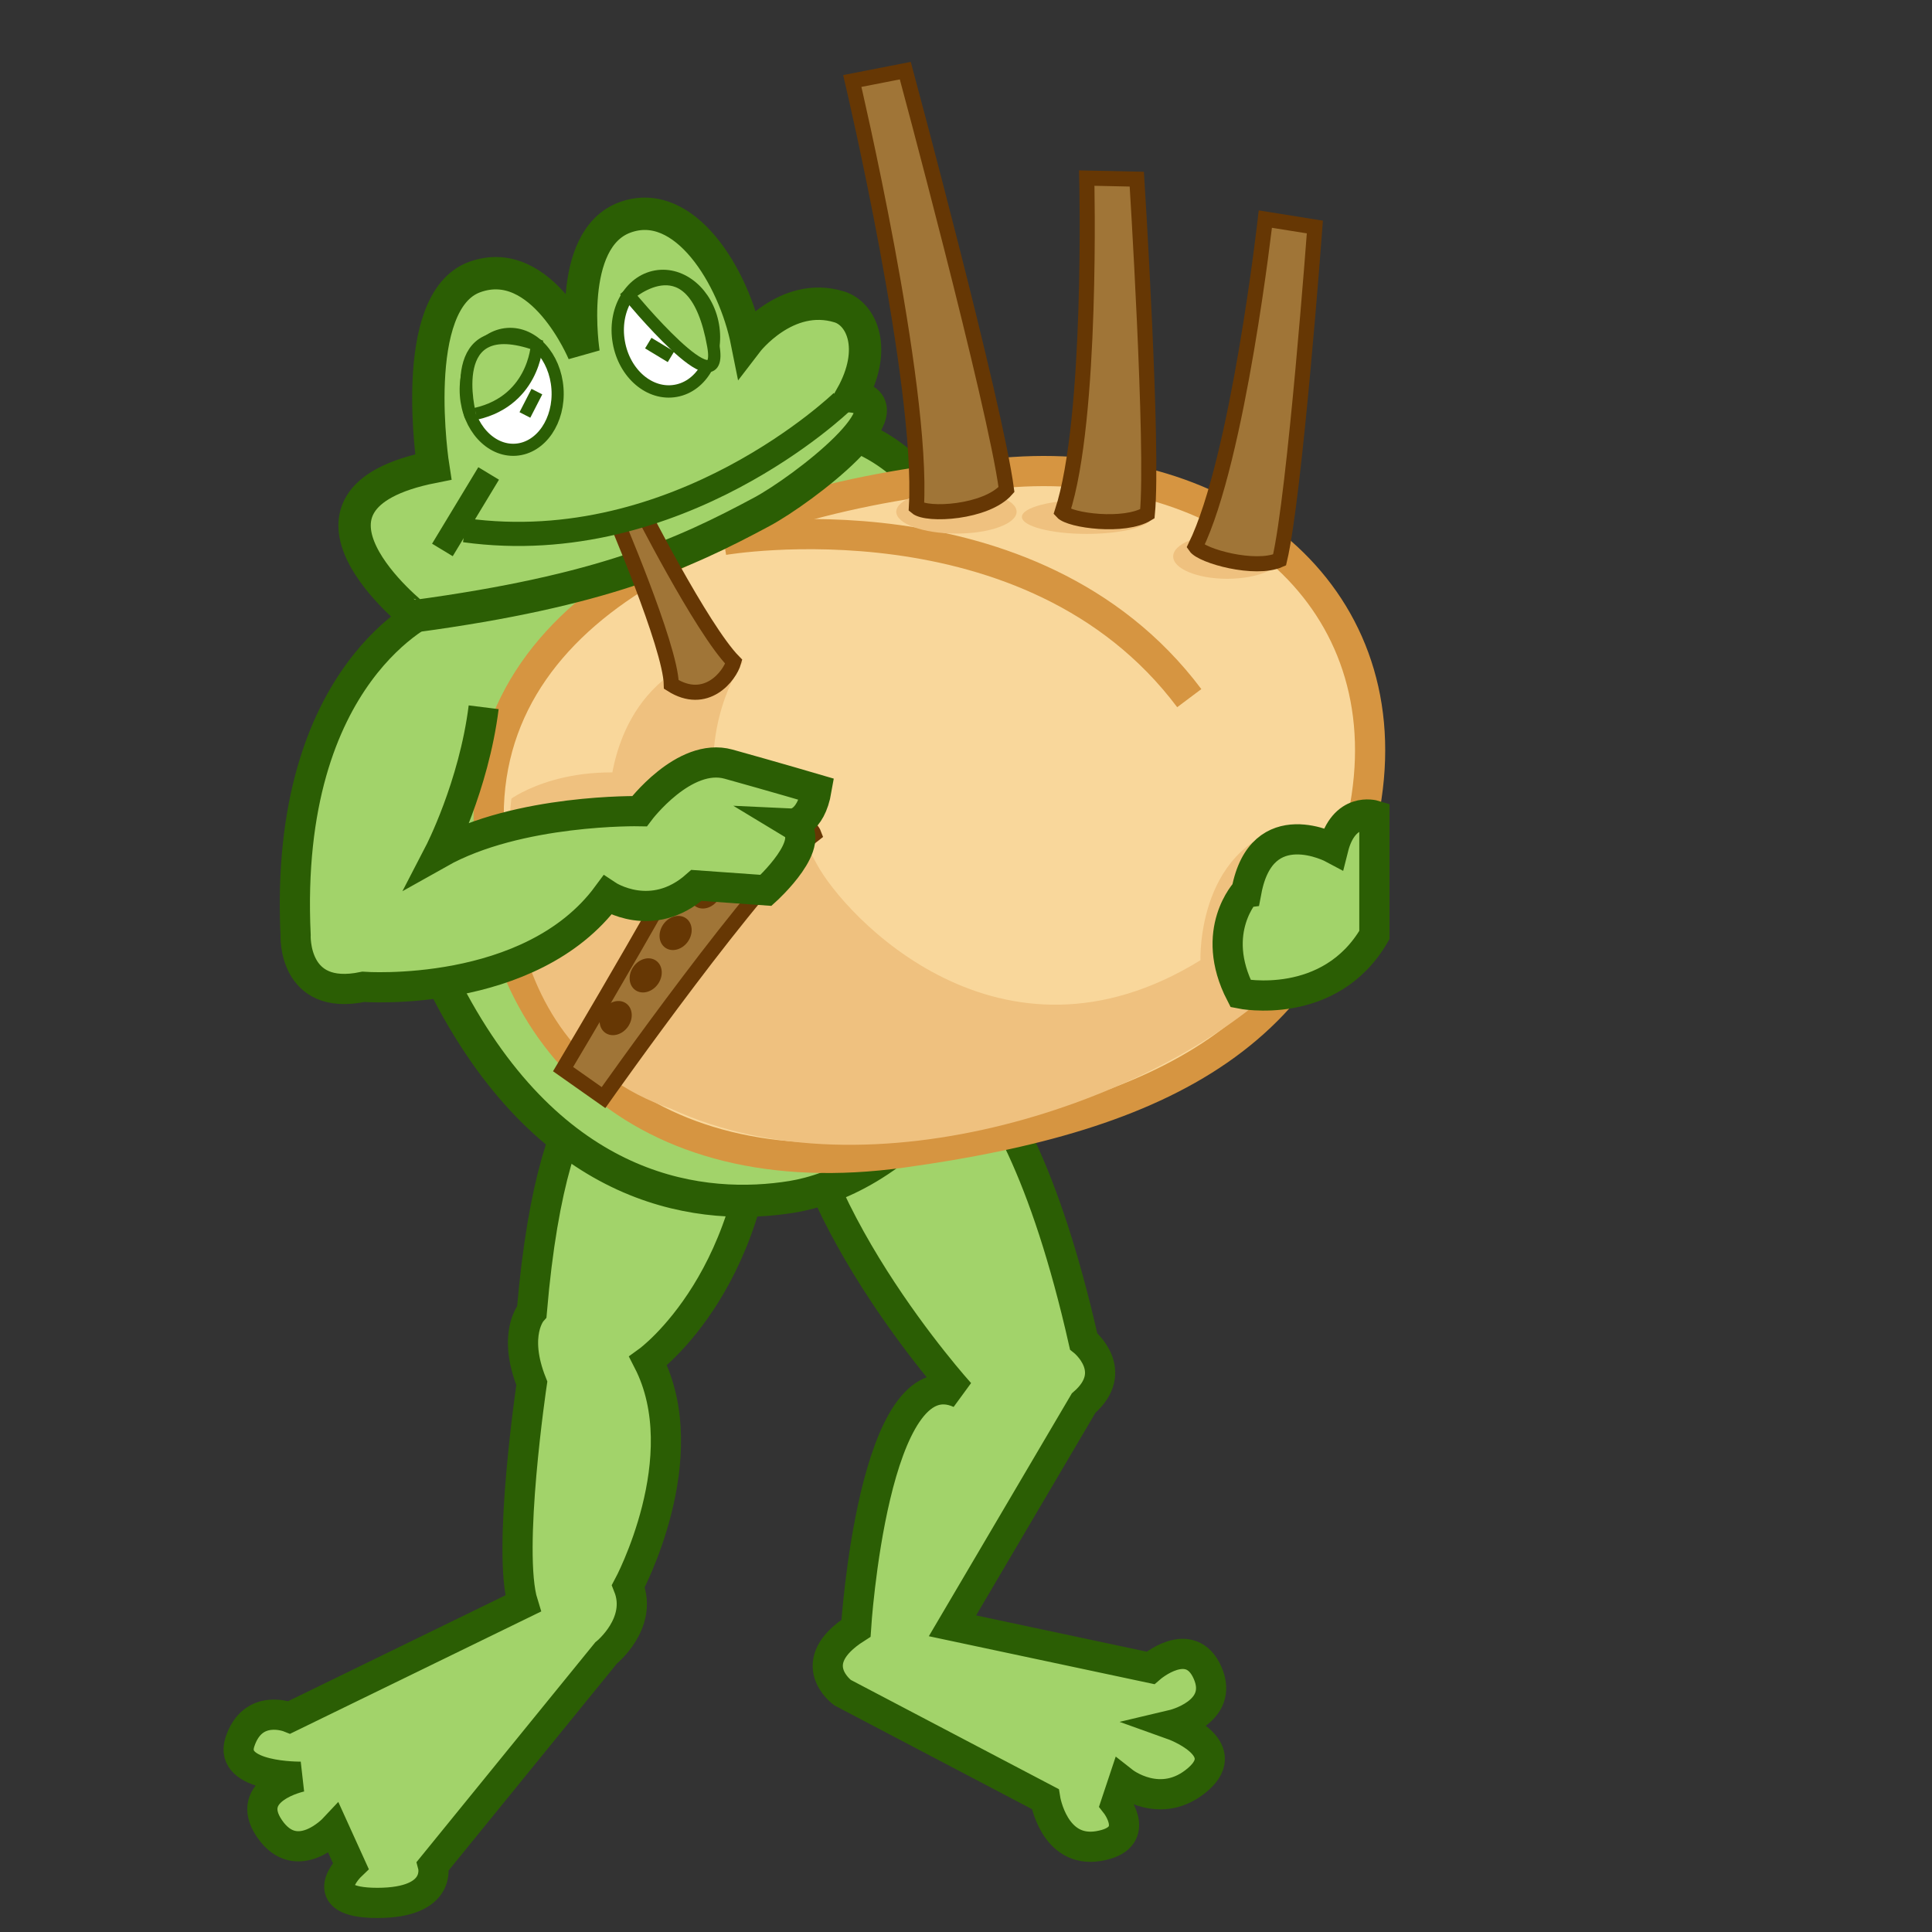 <?xml version="1.0" encoding="utf-8"?>
<!-- Generator: Adobe Illustrator 15.0.2, SVG Export Plug-In . SVG Version: 6.00 Build 0)  -->
<!DOCTYPE svg PUBLIC "-//W3C//DTD SVG 1.1//EN" "http://www.w3.org/Graphics/SVG/1.1/DTD/svg11.dtd">
<svg version="1.1" id="_x30_1_17_" xmlns="http://www.w3.org/2000/svg" xmlns:xlink="http://www.w3.org/1999/xlink" x="0px" y="0px"
	 width="64px" height="64px" viewBox="0 0 64 64" enable-background="new 0 0 64 64" xml:space="preserve">
<rect x="0" y="0" width="64" height="64" fill="#333333" stroke="none"/>
<g>
	<path fill="#A2D36A" stroke="#2B5E04" stroke-width="1.274" stroke-miterlimit="6" d="M31.022,21.324l12.866,1.444l-0.766,1.651
		c0,0-3.979,2.735-13.434,1.682L31.022,21.324z"/>
	<path fill="#A2D36A" stroke="#2B5E04" stroke-miterlimit="6" d="M20.814,35.25c0,0-2.459-0.491-3.197,8.197
		c0,0-0.656,0.738,0,2.377c0,0-0.829,5.573-0.292,7.295L9.585,56.89c0,0-1.213-0.49-1.639,0.819
		c-0.386,1.188,2.025,1.147,2.025,1.147s-1.943,0.41-1.042,1.722s2.131,0,2.131,0l0.558,1.229c0,0-1.287,1.229,0.881,1.229
		s1.844-1.229,1.844-1.229l5.733-7.049c0,0,1.229-0.984,0.738-2.214c0,0,2.295-4.263,0.656-7.459c0,0,3.853-2.787,3.771-9.508"/>
	<path fill="#A2D36A" stroke="#2B5E04" d="M29.667,33.846c0,0,3.688-0.645,6.229,10.585c0,0,1.23,0.983,0,2.049l-4.344,7.377
		l6.557,1.394c0,0,1.32-1.146,1.895,0.166c0.572,1.312-1.156,1.72-1.156,1.72s2.068,0.739,0.838,1.805
		c-1.229,1.065-2.477,0.08-2.477,0.08l-0.246,0.738c0,0,0.9,1.148-0.574,1.394c-1.477,0.245-1.764-1.558-1.764-1.558L27.91,56.07
		c0,0-1.356-0.984,0.446-2.132c0,0,0.573-9.097,3.442-7.786c0,0-5.723-6.312-5.566-11.476"/>
	<path fill="#A2D36A" stroke="#2B5E04" stroke-width="1.063" stroke-miterlimit="6" d="M14.093,18.907
		c0,0-2.623,7.777,0.902,14.259s8.368,6.944,11.237,6.481c2.869-0.462,8.68-3.889,7.452-14.814
		c-1.23-10.926-6.59-10.648-6.59-10.648S18.847,19.556,14.093,18.907z"/>
	<path fill="#F9D79B" stroke="#D69541" stroke-miterlimit="6" d="M45.268,26.408c-1.176,7.846-6.752,10.581-15.383,11.774
		c-8.634,1.193-13.698-3.805-13.698-11.153c0-7.351,8.674-10.819,17.399-11.392C40.596,15.176,46.289,19.603,45.268,26.408z"/>
	<path fill="#EFC17F" d="M16.941,26.455c0,0,1.96-1.429,5.302-0.62s3.896,1.056,4.808,2.777s6.074,7.295,12.715,3.197
		c0,0-0.141-4.017,3.332-4.508c0,0-0.029,4.133-0.709,5.277c-4.1,3.903-13.545,7.2-20.163,4.149
		C15.825,34.545,16.941,26.455,16.941,26.455z"/>
	<path fill="#EFC17F" d="M22.151,22.383l2.457-0.462c0,0-1.27,1.732-0.927,4.421l-3.505,0.639
		C20.175,26.98,19.974,24.022,22.151,22.383z"/>
	<g>
		<path fill="#A07537" stroke="#663704" stroke-width="0.5" stroke-miterlimit="6" d="M19.992,36.359l-1.339-0.943
			c0,0,4.359-7.295,5.425-9.685c0.604-0.059,2.716,1.431,2.889,1.906C25.196,28.978,19.992,36.359,19.992,36.359z"/>
		<g>
			
				<ellipse transform="matrix(-0.817 -0.577 0.577 -0.817 17.603 73.061)" fill="#663704" cx="20.407" cy="33.734" rx="0.497" ry="0.597"/>
			
				<ellipse transform="matrix(-0.818 -0.576 0.576 -0.818 20.273 71.081)" fill="#663704" cx="21.399" cy="32.328" rx="0.497" ry="0.596"/>
			
				<ellipse transform="matrix(-0.818 -0.576 0.576 -0.818 22.883 69.097)" fill="#663704" cx="22.389" cy="30.923" rx="0.497" ry="0.596"/>
			
				<ellipse transform="matrix(-0.817 -0.576 0.576 -0.817 25.473 67.115)" fill="#663704" cx="23.381" cy="29.518" rx="0.497" ry="0.596"/>
			
				<ellipse transform="matrix(-0.817 -0.576 0.576 -0.817 28.083 65.133)" fill="#663704" cx="24.371" cy="28.113" rx="0.497" ry="0.596"/>
		</g>
	</g>
	<path fill="none" stroke="#D69541" stroke-miterlimit="6" d="M23.969,17.888c0,0,10.181-1.752,15.427,5.239"/>
	<path fill="#A2D36A" stroke="#2B5E04" stroke-miterlimit="6" d="M14.3,20.149c0,0-4.917,2.049-4.508,10.82
		c0,0-0.106,2.212,2.242,1.721c0,0,5.545,0.412,8.086-3.032c0,0,1.475,0.983,2.951-0.328l2.303,0.164c0,0,1.812-1.639,0.861-2.213
		c0,0,0.616,0.028,0.816-1.134c0,0-1.439-0.423-2.915-0.833s-2.951,1.557-2.951,1.557s-4.016-0.082-6.639,1.394
		c0,0,1.148-2.213,1.476-4.836"/>
	<path fill="#A2D36A" stroke="#2B5E04" stroke-width="1.072" stroke-miterlimit="6" d="M14.352,15.468c0,0-0.859-5.481,1.374-6.291
		s3.607,2.516,3.607,2.516S18.732,7.919,20.707,7.2c1.976-0.718,3.607,1.978,4.037,4.135c0,0,1.306-1.708,3.058-1.169
		c0.743,0.229,1.278,1.394,0.399,2.962c2.136,0.239-1.619,3.104-2.958,3.823c-2.627,1.411-5.308,2.624-11.492,3.459
		C13.75,20.41,8.863,16.554,14.352,15.468z"/>
	<path fill="#A2D36A" stroke="#2B5E04" stroke-miterlimit="6" d="M41.1,32.916c0,0,2.949,0.6,4.428-1.941V27.01
		c0,0-1.012-0.308-1.363,1.095c0,0-2.365-1.27-2.873,1.409C41.291,29.514,40.025,30.832,41.1,32.916z"/>
	
		<line fill="#A2D36A" stroke="#2B5E04" stroke-width="0.8" stroke-miterlimit="6" x1="14.655" y1="18.218" x2="16.187" y2="15.684"/>
	<g>
		
			<ellipse transform="matrix(0.998 -0.071 0.071 0.998 -0.878 1.236)" fill="#FFFFFF" stroke="#2B5E04" stroke-width="0.401" stroke-miterlimit="6" cx="16.941" cy="12.973" rx="1.52" ry="1.921"/>
		<path fill="#A2D36A" stroke="#2B5E04" stroke-width="0.401" stroke-miterlimit="6" d="M17.785,11.422
			c0,0-0.093,1.965-2.212,2.323C15.573,13.746,14.655,10.305,17.785,11.422z"/>
		
			<line fill="#A2D36A" stroke="#2B5E04" stroke-width="0.401" stroke-miterlimit="6" x1="17.388" y1="13.746" x2="17.785" y2="12.973"/>
	</g>
	<g>
		<path fill="#FFFFFF" stroke="#2B5E04" stroke-width="0.409" stroke-miterlimit="6" d="M20.499,11.336
			c0.182,1.046,1.029,1.767,1.89,1.61c0.861-0.155,1.411-1.13,1.227-2.175c-0.182-1.045-1.029-1.766-1.89-1.61
			C20.865,9.317,20.314,10.291,20.499,11.336z"/>
		<path fill="#A2D36A" stroke="#2B5E04" stroke-width="0.409" stroke-miterlimit="6" d="M23.629,11.454
			c0.391,2.205-2.805-1.688-2.805-1.688S22.985,7.82,23.629,11.454z"/>
		
			<line fill="#A2D36A" stroke="#2B5E04" stroke-width="0.409" stroke-miterlimit="6" x1="22.226" y1="11.82" x2="21.475" y2="11.366"/>
	</g>
	<path fill="#A07537" stroke="#663704" stroke-width="0.5" stroke-miterlimit="6" d="M24.307,21.921
		c-0.133,0.474-0.918,1.487-2.069,0.752c-0.026-1.271-1.939-5.706-1.939-5.706l0.827-0.312
		C21.125,16.655,23.243,20.839,24.307,21.921z"/>
	<path fill="#A2D36A" stroke="#2B5E04" stroke-width="0.8" stroke-miterlimit="6" d="M27.894,13.308c0,0-5.412,5.235-12.501,4.257"
		/>
	<ellipse fill="#EFC17F" cx="31.683" cy="16.952" rx="1.993" ry="0.723"/>
	<ellipse fill="#EFC17F" cx="36.001" cy="17.123" rx="2.149" ry="0.563"/>
	<ellipse fill="#EFC17F" cx="40.653" cy="18.433" rx="1.79" ry="0.74"/>
	<path fill="#A07537" stroke="#663704" stroke-width="0.5" stroke-miterlimit="6" d="M30.357,16.8
		c0.346,0.297,2.313,0.185,2.984-0.583C32.973,13.409,29.989,2.34,29.989,2.34l-1.756,0.343C28.233,2.683,30.594,12.689,30.357,16.8
		z"/>
	<path fill="#A07537" stroke="#663704" stroke-width="0.5" stroke-miterlimit="6" d="M35.186,16.96
		c0.256,0.284,2.064,0.528,2.822,0.06c0.211-2.19-0.35-11.085-0.35-11.085L36,5.899C36,5.899,36.199,13.883,35.186,16.96z"/>
	<path fill="#A07537" stroke="#663704" stroke-width="0.5" stroke-miterlimit="6" d="M39.6,18.104
		c0.215,0.316,1.973,0.806,2.787,0.445c0.51-2.141,1.17-11.029,1.17-11.029l-1.641-0.262C41.916,7.258,41.023,15.194,39.6,18.104z"
		/>
</g>
</svg>
